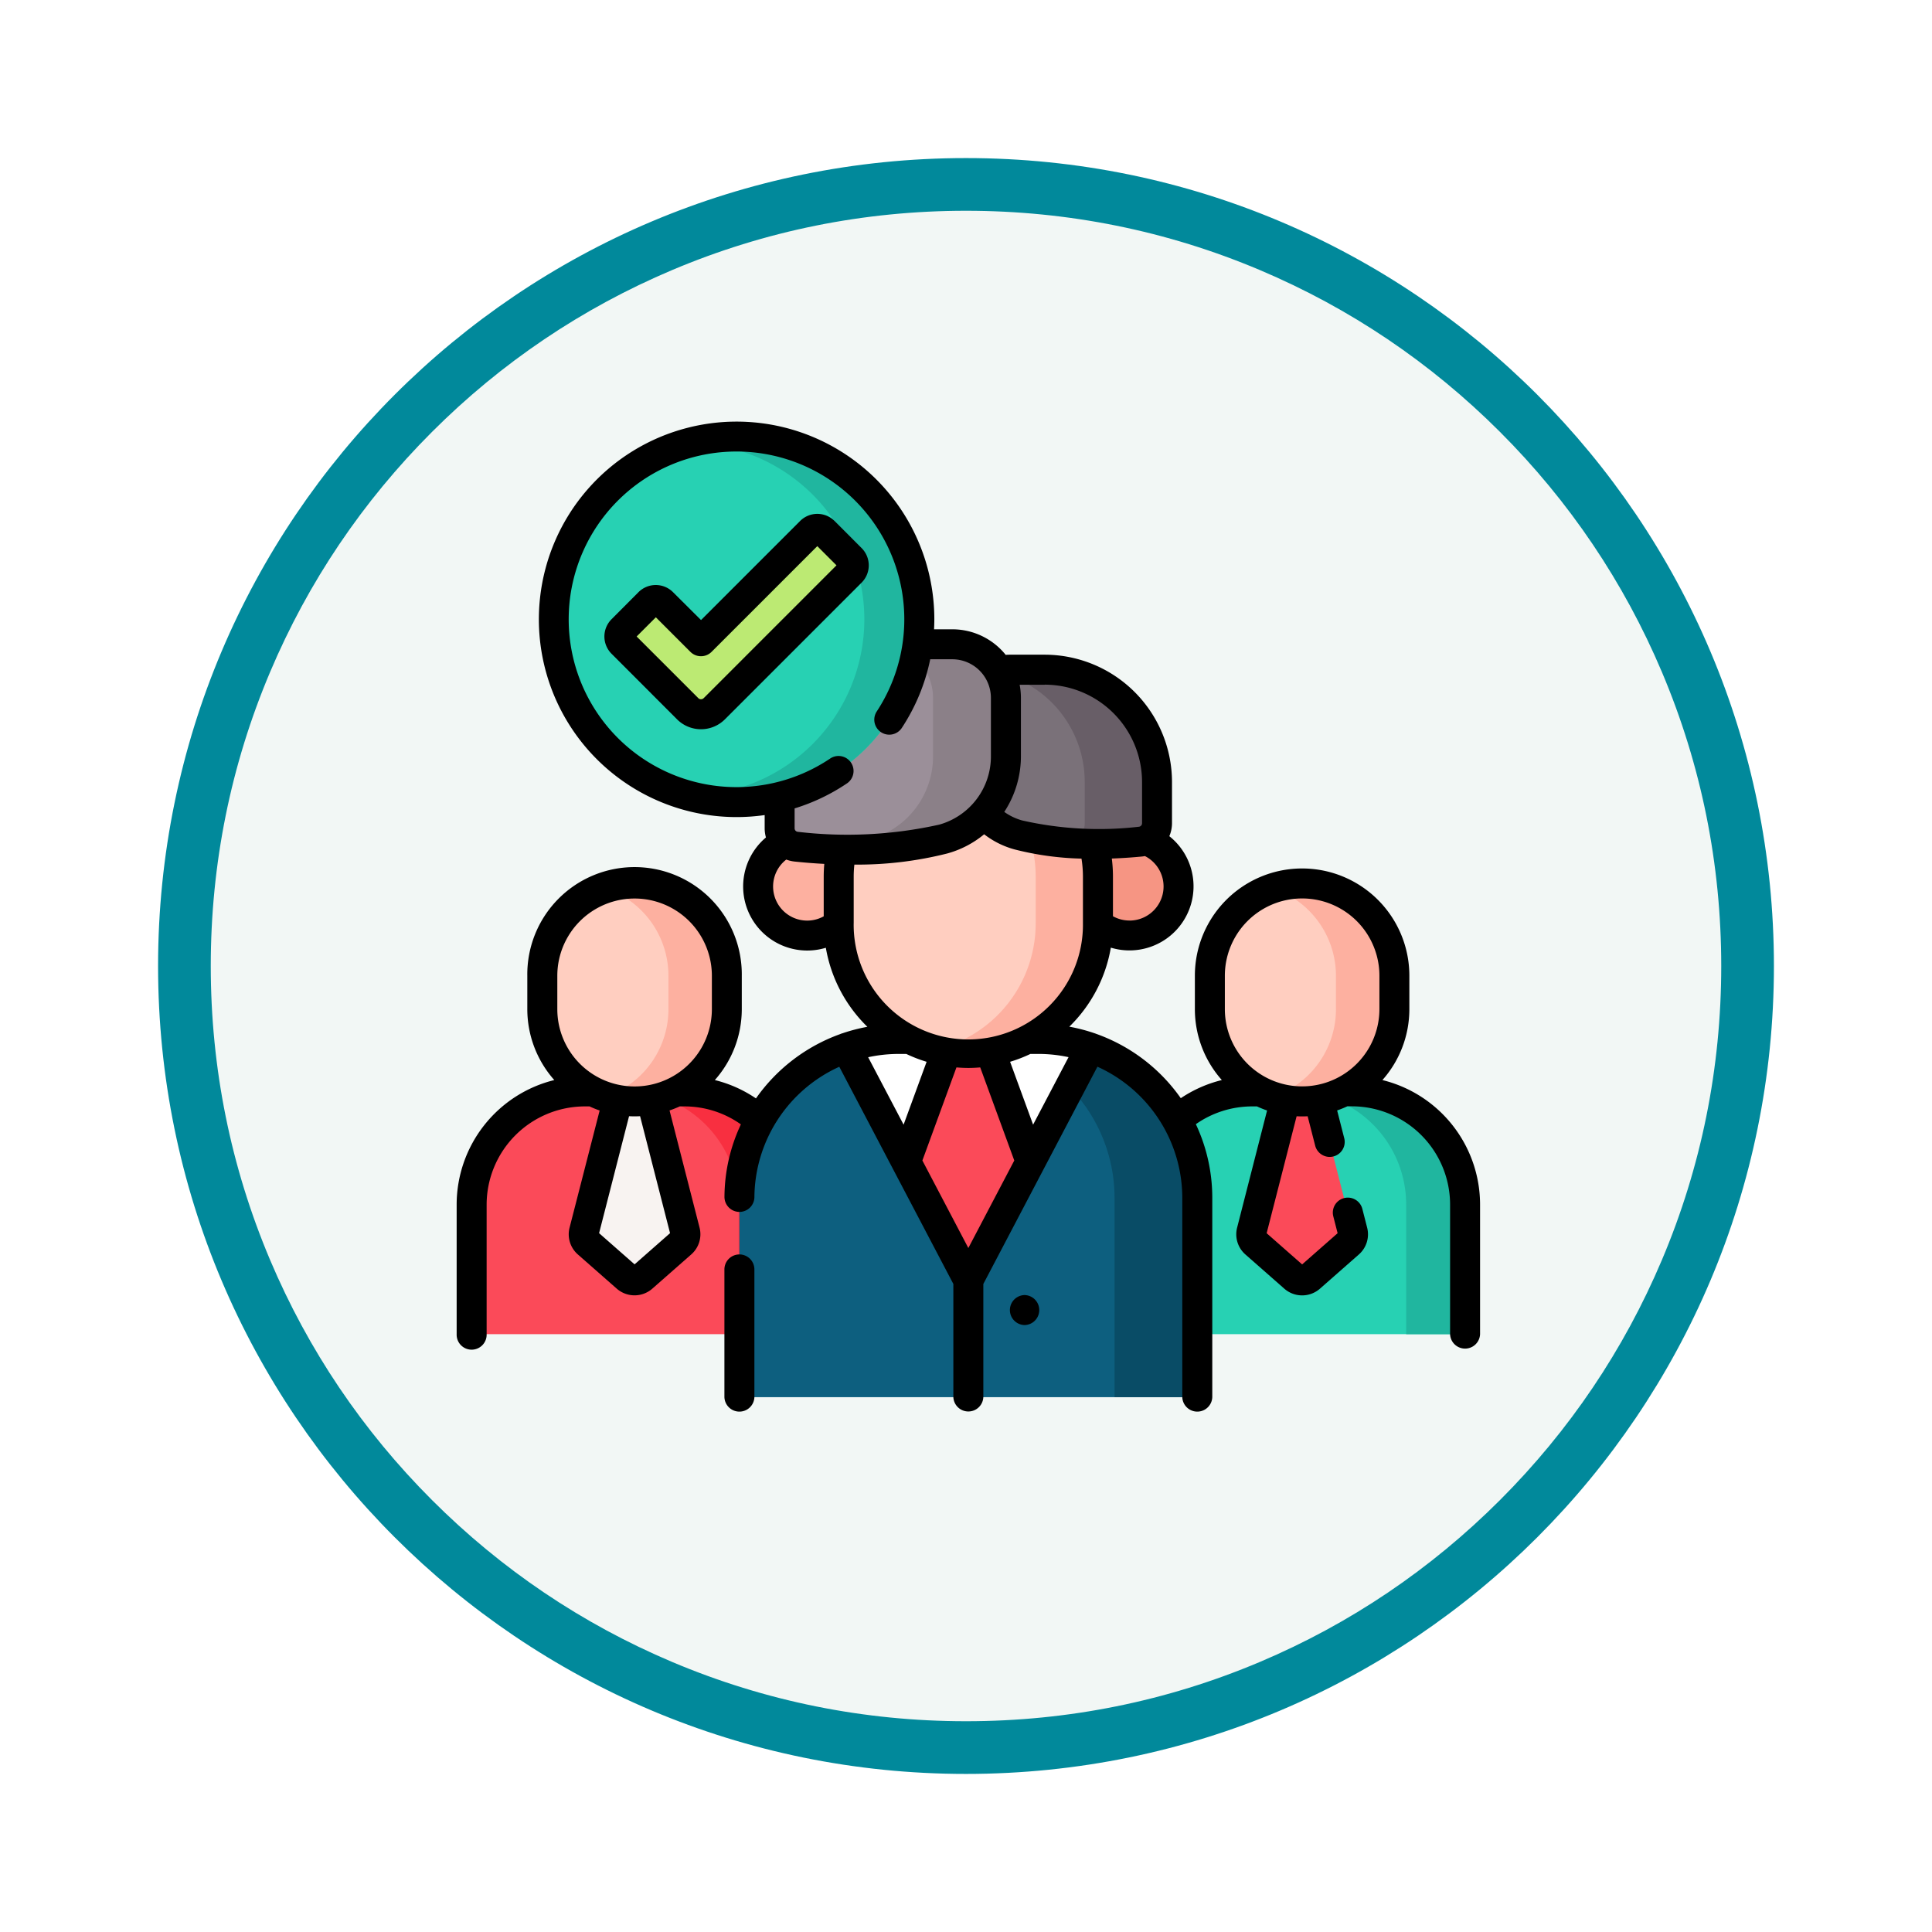 <svg xmlns="http://www.w3.org/2000/svg" xmlns:xlink="http://www.w3.org/1999/xlink" width="110" height="110" viewBox="0 0 110 110">
  <defs>
    <filter id="Trazado_982547" x="0" y="0" width="110" height="110" filterUnits="userSpaceOnUse">
      <feOffset dy="3" input="SourceAlpha"/>
      <feGaussianBlur stdDeviation="3" result="blur"/>
      <feFlood flood-opacity="0.161"/>
      <feComposite operator="in" in2="blur"/>
      <feComposite in="SourceGraphic"/>
    </filter>
  </defs>
  <g id="Grupo_1171981" data-name="Grupo 1171981" transform="translate(-8396 -5078)">
    <g id="Grupo_1171566" data-name="Grupo 1171566" transform="translate(8405 5084)">
      <g id="Grupo_1163801" data-name="Grupo 1163801" transform="translate(0)">
        <g id="Grupo_1163014" data-name="Grupo 1163014">
          <g id="Grupo_1157015" data-name="Grupo 1157015" transform="translate(0 0)">
            <g id="Grupo_1155792" data-name="Grupo 1155792">
              <g id="Grupo_1154703" data-name="Grupo 1154703">
                <g id="Grupo_1150789" data-name="Grupo 1150789">
                  <g id="Grupo_1154212" data-name="Grupo 1154212">
                    <g id="Grupo_1152583" data-name="Grupo 1152583">
                      <g id="Grupo_1146973" data-name="Grupo 1146973" transform="translate(0 0)">
                        <g id="Grupo_1146954" data-name="Grupo 1146954">
                          <g transform="matrix(1, 0, 0, 1, -9, -6)" filter="url(#Trazado_982547)">
                            <g id="Trazado_982547-2" data-name="Trazado 982547" transform="translate(9 6)" fill="#f2f7f5">
                              <path d="M 46 90.5 C 39.992 90.5 34.164 89.324 28.679 87.003 C 23.38 84.762 18.621 81.553 14.534 77.466 C 10.446 73.379 7.238 68.62 4.996 63.321 C 2.676 57.836 1.5 52.008 1.5 46 C 1.5 39.992 2.676 34.164 4.996 28.679 C 7.238 23.38 10.446 18.621 14.534 14.534 C 18.621 10.446 23.38 7.238 28.679 4.996 C 34.164 2.676 39.992 1.5 46 1.5 C 52.008 1.5 57.836 2.676 63.321 4.996 C 68.62 7.238 73.379 10.446 77.466 14.534 C 81.554 18.621 84.762 23.38 87.004 28.679 C 89.324 34.164 90.5 39.992 90.5 46 C 90.5 52.008 89.324 57.836 87.004 63.321 C 84.762 68.62 81.554 73.379 77.466 77.466 C 73.379 81.553 68.62 84.762 63.321 87.003 C 57.836 89.324 52.008 90.5 46 90.5 Z" stroke="none"/>
                              <path d="M 46 3 C 40.194 3 34.563 4.136 29.263 6.378 C 24.143 8.544 19.544 11.644 15.594 15.594 C 11.644 19.544 8.544 24.143 6.378 29.263 C 4.136 34.563 3 40.194 3 46 C 3 51.806 4.136 57.437 6.378 62.737 C 8.544 67.857 11.644 72.455 15.594 76.405 C 19.544 80.355 24.143 83.456 29.263 85.622 C 34.563 87.863 40.194 89 46 89 C 51.806 89 57.437 87.863 62.737 85.622 C 67.857 83.456 72.456 80.355 76.406 76.405 C 80.356 72.455 83.456 67.857 85.622 62.737 C 87.864 57.437 89 51.806 89 46 C 89 40.194 87.864 34.563 85.622 29.263 C 83.456 24.143 80.356 19.544 76.406 15.594 C 72.456 11.644 67.857 8.544 62.737 6.378 C 57.437 4.136 51.806 3 46 3 M 46 -7.62939453125e-06 C 71.405 -7.62939453125e-06 92 20.595 92 46 C 92 71.405 71.405 92 46 92 C 20.595 92 0 71.405 0 46 C 0 20.595 20.595 -7.62939453125e-06 46 -7.62939453125e-06 Z" stroke="none" fill="#01899b"/>
                            </g>
                          </g>
                        </g>
                      </g>
                    </g>
                  </g>
                </g>
              </g>
            </g>
          </g>
        </g>
      </g>
    </g>
    <g id="leader" transform="translate(8422 5093.794)">
      <g id="Grupo_1171979" data-name="Grupo 1171979" transform="translate(0.854 9.06)">
        <g id="Grupo_1171975" data-name="Grupo 1171975" transform="translate(0 11.829)">
          <g id="Grupo_1171969" data-name="Grupo 1171969" transform="translate(0 13.624)">
            <g id="Grupo_1171961" data-name="Grupo 1171961" transform="translate(38.007)">
              <g id="Grupo_1171960" data-name="Grupo 1171960">
                <g id="Grupo_1171959" data-name="Grupo 1171959">
                  <g id="Grupo_1171958" data-name="Grupo 1171958">
                    <path id="Trazado_1017041" data-name="Trazado 1017041" d="M360.023,357.153H341.47v-7.381a6.443,6.443,0,0,1,6.443-6.443h5.668a6.443,6.443,0,0,1,6.443,6.443v7.381Z" transform="translate(-341.47 -331.498)" fill="#27d1b3"/>
                    <g id="Grupo_1171955" data-name="Grupo 1171955" transform="translate(6.382 11.832)">
                      <g id="Grupo_1171954" data-name="Grupo 1171954">
                        <path id="Trazado_1017042" data-name="Trazado 1017042" d="M403.107,351.975l-2.215,1.948a.679.679,0,0,1-.9,0l-2.216-1.948a.679.679,0,0,1-.21-.679l2.041-7.965h1.666l2.041,7.965A.68.68,0,0,1,403.107,351.975Z" transform="translate(-397.548 -343.331)" fill="#fb4a59"/>
                      </g>
                    </g>
                    <path id="Trazado_1017043" data-name="Trazado 1017043" d="M428.22,349.773v7.381h-3.353v-7.381a6.444,6.444,0,0,0-6.443-6.443h3.353A6.444,6.444,0,0,1,428.22,349.773Z" transform="translate(-409.666 -331.498)" fill="#20b69f"/>
                    <g id="Grupo_1171957" data-name="Grupo 1171957" transform="translate(4.024)">
                      <g id="Grupo_1171956" data-name="Grupo 1171956">
                        <path id="Trazado_1017044" data-name="Trazado 1017044" d="M382.085,251.76a5.252,5.252,0,0,1-5.252-5.252v-1.9a5.252,5.252,0,1,1,10.5,0v1.9A5.252,5.252,0,0,1,382.085,251.76Z" transform="translate(-376.833 -239.36)" fill="#ffcec0"/>
                        <path id="Trazado_1017045" data-name="Trazado 1017045" d="M415.294,244.617v1.9a5.256,5.256,0,0,1-6.914,4.984,5.255,5.255,0,0,0,3.589-4.984v-1.9a5.257,5.257,0,0,0-3.589-4.984,5.253,5.253,0,0,1,6.914,4.984Z" transform="translate(-404.79 -239.364)" fill="#fdb0a0"/>
                      </g>
                    </g>
                  </g>
                </g>
              </g>
            </g>
            <g id="Grupo_1171968" data-name="Grupo 1171968">
              <g id="Grupo_1171967" data-name="Grupo 1171967">
                <g id="Grupo_1171966" data-name="Grupo 1171966">
                  <path id="Trazado_1017046" data-name="Trazado 1017046" d="M26.053,357.153H7.5v-7.381a6.443,6.443,0,0,1,6.443-6.443h5.668a6.443,6.443,0,0,1,6.443,6.443v7.381Z" transform="translate(-7.5 -331.498)" fill="#fb4a59"/>
                  <g id="Grupo_1171963" data-name="Grupo 1171963" transform="translate(6.382 11.832)">
                    <g id="Grupo_1171962" data-name="Grupo 1171962">
                      <path id="Trazado_1017047" data-name="Trazado 1017047" d="M69.137,351.975l-2.216,1.948a.679.679,0,0,1-.9,0l-2.216-1.948a.679.679,0,0,1-.21-.679l2.041-7.965h1.666l2.041,7.965A.68.68,0,0,1,69.137,351.975Z" transform="translate(-63.578 -343.331)" fill="#f8f3f1"/>
                    </g>
                  </g>
                  <path id="Trazado_1017048" data-name="Trazado 1017048" d="M94.25,349.773v7.381H90.9v-7.381a6.444,6.444,0,0,0-6.443-6.443h3.353A6.444,6.444,0,0,1,94.25,349.773Z" transform="translate(-75.696 -331.498)" fill="#f82f40"/>
                  <g id="Grupo_1171965" data-name="Grupo 1171965" transform="translate(4.024)">
                    <g id="Grupo_1171964" data-name="Grupo 1171964">
                      <path id="Trazado_1017049" data-name="Trazado 1017049" d="M48.115,251.76a5.252,5.252,0,0,1-5.252-5.252v-1.9a5.252,5.252,0,1,1,10.5,0v1.9A5.252,5.252,0,0,1,48.115,251.76Z" transform="translate(-42.863 -239.36)" fill="#ffcec0"/>
                      <path id="Trazado_1017050" data-name="Trazado 1017050" d="M81.324,244.617v1.9A5.256,5.256,0,0,1,74.41,251.5,5.255,5.255,0,0,0,78,246.513v-1.9a5.257,5.257,0,0,0-3.589-4.984,5.253,5.253,0,0,1,6.914,4.984Z" transform="translate(-70.82 -239.364)" fill="#fdb0a0"/>
                    </g>
                  </g>
                </g>
              </g>
            </g>
          </g>
          <g id="Grupo_1171974" data-name="Grupo 1171974" transform="translate(15.245)">
            <path id="Trazado_1017051" data-name="Trazado 1017051" d="M167.529,337.5H141.458v-11.34a9.053,9.053,0,0,1,9.053-9.053h7.965a9.053,9.053,0,0,1,9.053,9.053V337.5Z" transform="translate(-141.458 -294.633)" fill="#0d5f7f"/>
            <path id="Trazado_1017052" data-name="Trazado 1017052" d="M263.355,326.157V337.5h-4.712v-11.34a9.054,9.054,0,0,0-9.053-9.053H254.3A9.054,9.054,0,0,1,263.355,326.157Z" transform="translate(-237.284 -294.633)" fill="#094c66"/>
            <path id="Trazado_1017053" data-name="Trazado 1017053" d="M208.819,317.609l-6.952,13.24-6.952-13.24a9.064,9.064,0,0,1,2.97-.5h7.963A9.064,9.064,0,0,1,208.819,317.609Z" transform="translate(-188.832 -294.639)" fill="#fff"/>
            <path id="Trazado_1017054" data-name="Trazado 1017054" d="M231.921,324.091l-3.548,6.758-3.548-6.758,2.555-6.98h1.985Z" transform="translate(-215.338 -294.639)" fill="#fb4a59"/>
            <g id="Grupo_1171973" data-name="Grupo 1171973" transform="translate(1.066)">
              <g id="Grupo_1171970" data-name="Grupo 1171970" transform="translate(0 10.994)">
                <circle id="Elipse_11873" data-name="Elipse 11873" cx="2.795" cy="2.795" r="2.795" fill="#fdb0a0"/>
              </g>
              <g id="Grupo_1171971" data-name="Grupo 1171971" transform="translate(18.347 10.994)">
                <circle id="Elipse_11874" data-name="Elipse 11874" cx="2.795" cy="2.795" r="2.795" fill="#f69583"/>
              </g>
              <g id="Grupo_1171972" data-name="Grupo 1171972" transform="translate(4.589 5.845)">
                <path id="Trazado_1017055" data-name="Trazado 1017055" d="M198.529,188.433a7.38,7.38,0,0,1-7.38-7.38v-2.664a7.38,7.38,0,0,1,14.761,0v2.664a7.38,7.38,0,0,1-7.38,7.38Z" transform="translate(-191.149 -171.008)" fill="#ffcec0"/>
                <path id="Trazado_1017056" data-name="Trazado 1017056" d="M249.576,178.386v2.664a7.383,7.383,0,0,1-9.153,7.165,7.38,7.38,0,0,0,5.606-7.165v-2.664a7.384,7.384,0,0,0-5.606-7.165,7.379,7.379,0,0,1,9.153,7.165Z" transform="translate(-234.815 -171.006)" fill="#fdb0a0"/>
              </g>
              <path id="Trazado_1017057" data-name="Trazado 1017057" d="M264.353,142.14a20.7,20.7,0,0,1-6.952-.383,4.139,4.139,0,0,1-3.029-4v-2.817a2.586,2.586,0,0,1,2.586-2.586H258.9a6.4,6.4,0,0,1,6.4,6.4v2.345A1.051,1.051,0,0,1,264.353,142.14Z" transform="translate(-242.588 -130.905)" fill="#7a7179"/>
              <path id="Trazado_1017058" data-name="Trazado 1017058" d="M278.913,138.745v2.345a1.051,1.051,0,0,1-.949,1.046,24.174,24.174,0,0,1-4.533.038c.15-.013.288-.025.417-.038a1.05,1.05,0,0,0,.947-1.046v-2.345a6.4,6.4,0,0,0-5.063-6.258,2.546,2.546,0,0,1,.837-.14h1.945A6.4,6.4,0,0,1,278.913,138.745Z" transform="translate(-256.2 -130.902)" fill="#685e67"/>
              <path id="Trazado_1017059" data-name="Trazado 1017059" d="M162.535,131.173a24.635,24.635,0,0,0,8.374-.433,4.879,4.879,0,0,0,3.57-4.719V122.7a3.048,3.048,0,0,0-3.048-3.048h-2.293a7.541,7.541,0,0,0-7.541,7.541v2.934A1.051,1.051,0,0,0,162.535,131.173Z" transform="translate(-160.372 -119.651)" fill="#9b8f99"/>
              <path id="Trazado_1017060" data-name="Trazado 1017060" d="M189.89,122.695v3.32a4.88,4.88,0,0,1-3.569,4.72,23.242,23.242,0,0,1-7.334.525,17.506,17.506,0,0,0,3.184-.525,4.88,4.88,0,0,0,3.57-4.72v-3.32a3.049,3.049,0,0,0-2.332-2.963,7.531,7.531,0,0,1,1.138-.085h2.294A3.048,3.048,0,0,1,189.89,122.695Z" transform="translate(-175.783 -119.647)" fill="#8b8088"/>
            </g>
          </g>
        </g>
        <g id="Grupo_1171978" data-name="Grupo 1171978" transform="translate(4.676 0)">
          <g id="Grupo_1171976" data-name="Grupo 1171976">
            <circle id="Elipse_11875" data-name="Elipse 11875" cx="10.407" cy="10.407" r="10.407" fill="#27d1b3"/>
            <path id="Trazado_1017061" data-name="Trazado 1017061" d="M128.926,26.116a10.415,10.415,0,0,1-13.168,10.037,10.036,10.036,0,0,0,0-20.072,10.417,10.417,0,0,1,13.17,10.036Z" transform="translate(-108.112 -15.71)" fill="#20b69f"/>
          </g>
          <g id="Grupo_1171977" data-name="Grupo 1171977" transform="translate(3.733 5.257)">
            <path id="Trazado_1017062" data-name="Trazado 1017062" d="M85.277,72.142l-3.735-3.735a.536.536,0,0,1,0-.757l1.542-1.542a.536.536,0,0,1,.757,0L86.034,68.3l6.243-6.243a.536.536,0,0,1,.757,0L94.577,63.6a.536.536,0,0,1,0,.757l-7.786,7.786A1.071,1.071,0,0,1,85.277,72.142Z" transform="translate(-81.385 -61.9)" fill="#bcea73"/>
          </g>
        </g>
      </g>
      <g id="Grupo_1171980" data-name="Grupo 1171980" transform="translate(0 8.206)">
        <path id="Trazado_1017063" data-name="Trazado 1017063" d="M52.709,45.7a6.079,6.079,0,0,0,1.534-4.041v-1.9a6.106,6.106,0,0,0-12.212,0v1.9A6.079,6.079,0,0,0,43.566,45.7a7.3,7.3,0,0,0-2.337,1.033,9.954,9.954,0,0,0-4.819-3.665.845.845,0,0,0-.092-.033,9.825,9.825,0,0,0-1.436-.374,8.221,8.221,0,0,0,2.364-4.5,3.648,3.648,0,0,0,3.331-6.346,1.908,1.908,0,0,0,.152-.747V28.732a7.259,7.259,0,0,0-7.251-7.251H31.534c-.091,0-.182,0-.272.012a3.9,3.9,0,0,0-3.038-1.457H27.181c.009-.189.016-.379.016-.569a11.258,11.258,0,1,0-9.66,11.146v.751a1.916,1.916,0,0,0,.073.523,3.648,3.648,0,0,0,3.41,6.281,8.222,8.222,0,0,0,2.365,4.5,9.811,9.811,0,0,0-1.412.367.855.855,0,0,0-.141.05,9.981,9.981,0,0,0-4.791,3.66A7.262,7.262,0,0,0,14.7,45.7a6.079,6.079,0,0,0,1.534-4.041v-1.9a6.106,6.106,0,1,0-12.211,0v1.9A6.079,6.079,0,0,0,5.559,45.7,7.308,7.308,0,0,0,0,52.787v7.381a.854.854,0,1,0,1.707,0V52.787A5.6,5.6,0,0,1,7.3,47.2h.266a6.089,6.089,0,0,0,.576.233L6.43,54.1A1.526,1.526,0,0,0,6.9,55.629l2.216,1.948a1.537,1.537,0,0,0,2.024,0l2.216-1.948a1.526,1.526,0,0,0,.473-1.532l-1.708-6.667A6.09,6.09,0,0,0,12.7,47.2h.266a5.557,5.557,0,0,1,3.217,1.023,9.822,9.822,0,0,0-.935,4.125.854.854,0,0,0,.848.859H16.1a.853.853,0,0,0,.853-.848,8.22,8.22,0,0,1,4.833-7.416L28.28,57.309v6.436a.854.854,0,0,0,1.707,0V57.309l6.495-12.37a8.209,8.209,0,0,1,4.833,7.474v11.34a.854.854,0,0,0,1.707,0V52.412a9.848,9.848,0,0,0-.935-4.2A5.593,5.593,0,0,1,45.3,47.2h.266a6.071,6.071,0,0,0,.576.233L44.437,54.1a1.526,1.526,0,0,0,.473,1.532l2.216,1.948a1.537,1.537,0,0,0,2.024,0l2.216-1.948a1.526,1.526,0,0,0,.473-1.532l-.273-1.065a.853.853,0,1,0-1.654.424l.246.961-2.02,1.776-2.02-1.776,1.706-6.659q.156.008.314.008t.314-.008l.434,1.693a.854.854,0,0,0,1.654-.424l-.409-1.6a6.049,6.049,0,0,0,.58-.235l.038,0h.224a5.6,5.6,0,0,1,5.589,5.589v7.381a.854.854,0,0,0,1.707,0V52.787A7.308,7.308,0,0,0,52.709,45.7ZM5.731,39.764a4.4,4.4,0,0,1,8.8,0v1.9a4.4,4.4,0,1,1-8.8,0v-1.9ZM12.15,54.417l-2.02,1.776L8.11,54.417l1.706-6.659q.156.008.314.008t.314-.008Zm26.157-17.8a1.927,1.927,0,0,1-.94-.244V34.114a8.257,8.257,0,0,0-.065-1.027c.664-.024,1.251-.069,1.711-.114.059-.006.117-.015.174-.026a1.942,1.942,0,0,1-.881,3.673ZM33.48,23.188a5.55,5.55,0,0,1,5.544,5.544v2.345a.2.2,0,0,1-.178.2,19.787,19.787,0,0,1-6.644-.357,3.215,3.215,0,0,1-1.023-.488,5.773,5.773,0,0,0,.948-3.171v-3.32a3.909,3.909,0,0,0-.073-.749H33.48ZM22.2,28.824a.854.854,0,1,0-.951-1.418,9.554,9.554,0,1,1,2.67-2.694.853.853,0,0,0,1.426.939,11.194,11.194,0,0,0,1.618-3.909h1.26a2.2,2.2,0,0,1,2.195,2.195v3.32a4.028,4.028,0,0,1-2.941,3.9,24.083,24.083,0,0,1-8.06.408.2.2,0,0,1-.175-.2V30.233A11.2,11.2,0,0,0,22.2,28.824Zm-4.183,5.854a1.938,1.938,0,0,1,.75-1.532,1.908,1.908,0,0,0,.471.113c.468.049,1.044.1,1.694.133-.022.242-.033.484-.033.723v2.262a1.94,1.94,0,0,1-2.882-1.7Zm4.589,2.1V34.114a6.473,6.473,0,0,1,.038-.681,20.872,20.872,0,0,0,5.282-.632,5.625,5.625,0,0,0,2.108-1.095,4.931,4.931,0,0,0,1.717.859,16.953,16.953,0,0,0,3.825.527,6.582,6.582,0,0,1,.082,1.023v2.664a6.527,6.527,0,1,1-13.053,0Zm6.527,18.485-2.616-4.983,1.939-5.3c.224.018.449.03.677.03s.454-.012.677-.03l1.939,5.3Zm-3.982-11.05H25.6a8.177,8.177,0,0,0,1.157.447l-1.31,3.579L23.429,44.4A8.156,8.156,0,0,1,25.151,44.213Zm7.67,4.026-1.31-3.579a8.177,8.177,0,0,0,1.158-.448h.447a8.2,8.2,0,0,1,1.723.184ZM43.738,41.66v-1.9a4.4,4.4,0,0,1,8.8,0v1.9a4.4,4.4,0,1,1-8.8,0Z" transform="translate(0 -8.206)"/>
        <path id="Trazado_1017064" data-name="Trazado 1017064" d="M134.812,424.906a.854.854,0,0,0-.854.854v7.271a.854.854,0,0,0,1.707,0V425.76A.854.854,0,0,0,134.812,424.906Z" transform="translate(-118.713 -377.484)"/>
        <path id="Trazado_1017065" data-name="Trazado 1017065" d="M277.409,445.24h-.022a.854.854,0,0,0,0,1.707h.022a.854.854,0,0,0,0-1.707Z" transform="translate(-245.063 -395.504)"/>
        <path id="Trazado_1017066" data-name="Trazado 1017066" d="M88.539,56.349,87,54.807a1.389,1.389,0,0,0-1.964,0l-5.64,5.64L77.8,58.858a1.389,1.389,0,0,0-1.964,0L74.3,60.4a1.39,1.39,0,0,0,0,1.964L78.032,66.1a1.927,1.927,0,0,0,2.722,0l7.786-7.786A1.391,1.391,0,0,0,88.539,56.349Zm-8.992,8.543a.218.218,0,0,1-.307,0l-3.51-3.51,1.093-1.093,1.967,1.967a.853.853,0,0,0,1.207,0l6.018-6.018,1.093,1.093Z" transform="translate(-65.482 -49.143)"/>
      </g>
    </g>
  </g>
</svg>

